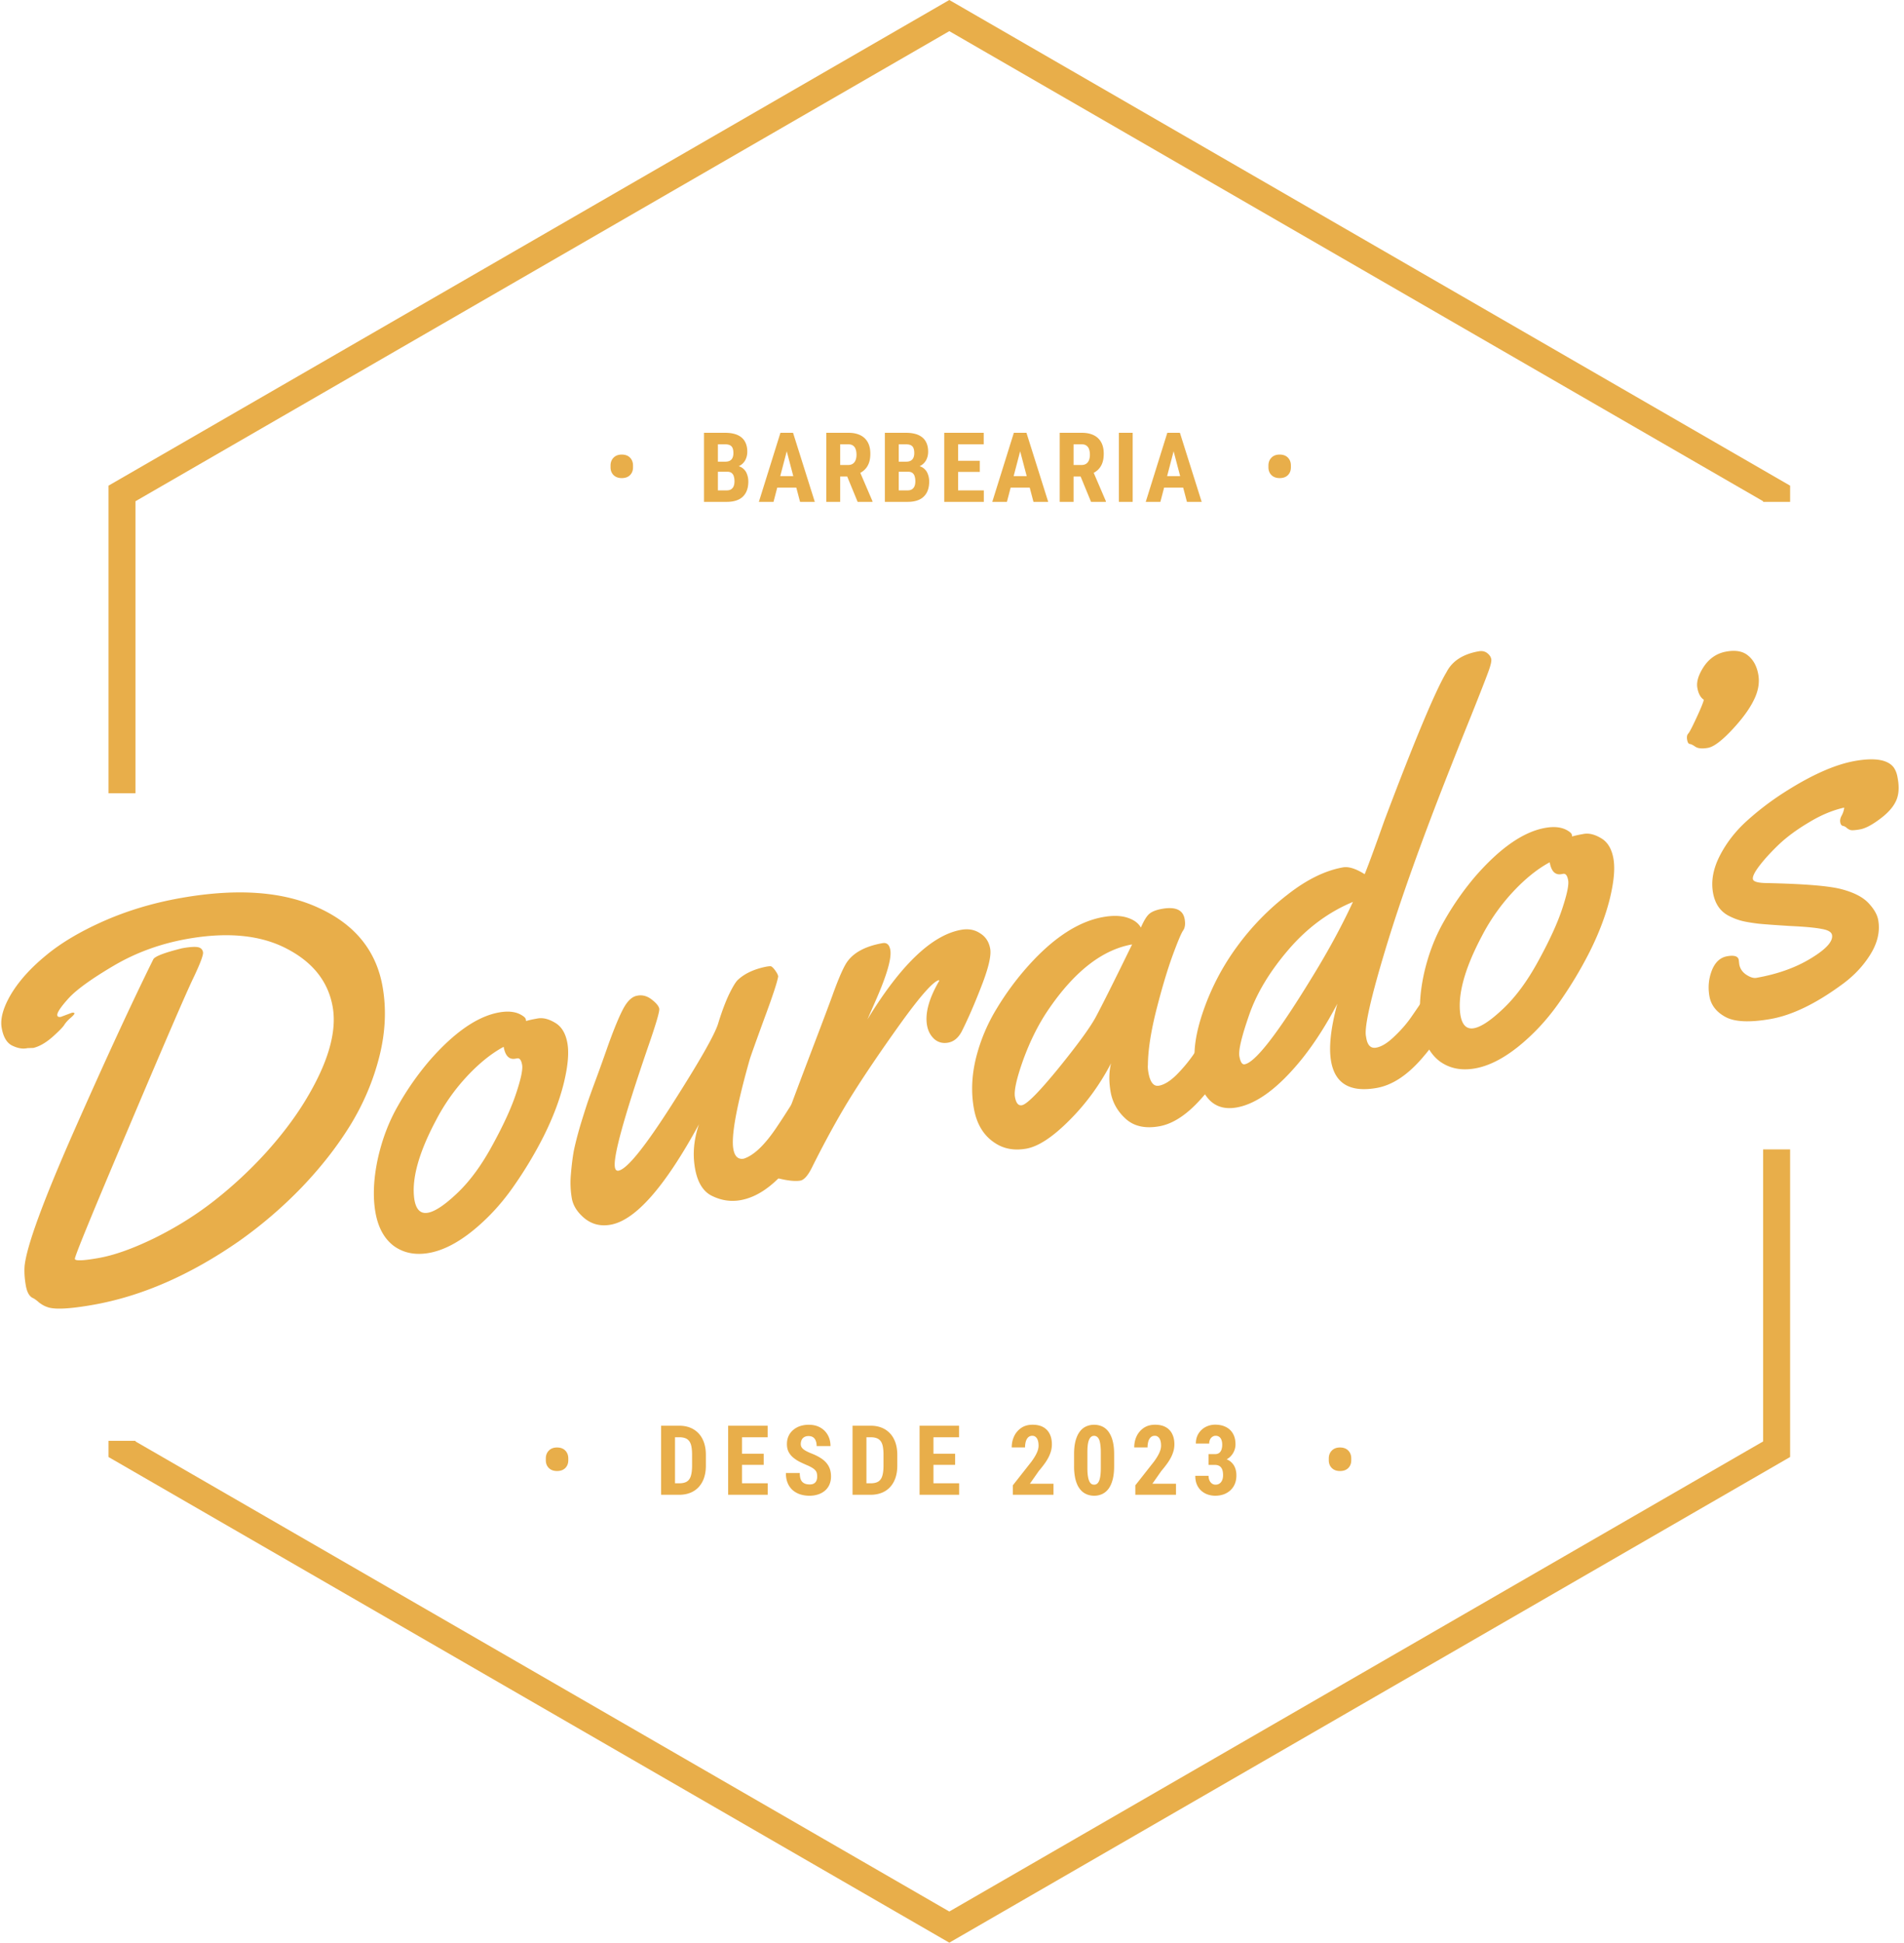 <svg xmlns="http://www.w3.org/2000/svg" width="353" height="360" fill="none" viewBox="0 0 353 360">
  <path fill="#E8AE4A" d="m6.176 194.193-1.056.034-.196.035c-.818.144-1.725-.033-2.724-.531-.965-.504-1.595-1.59-1.889-3.258-.294-1.667.27-3.722 1.695-6.165 1.456-2.448 3.582-4.829 6.377-7.143 2.789-2.346 6.388-4.498 10.797-6.455 4.441-1.963 9.229-3.397 14.362-4.303 10.496-1.85 19.054-1.218 25.672 1.897 6.645 3.076 10.55 7.917 11.714 14.522.727 4.12.538 8.402-.567 12.844-1.105 4.443-2.886 8.685-5.342 12.726-2.463 4.008-5.502 7.899-9.119 11.672a81.169 81.169 0 0 1-11.689 10.001c-9.014 6.242-18 10.153-26.96 11.733-4.414.778-7.257.908-8.528.391-.466-.154-.951-.422-1.457-.805-.48-.422-.847-.694-1.105-.817-.69-.283-1.148-1.062-1.373-2.337-.23-1.308-.307-2.508-.23-3.601.364-3.671 3.424-12.033 9.18-25.084 5.784-13.09 10.677-23.68 14.679-31.769.273-.554 2.057-1.24 5.352-2.057 1.373-.242 2.339-.311 2.897-.207.557.104.882.418.975.941.086.49-.51 2.079-1.79 4.766-1.285 2.654-5.284 11.906-11.997 27.756-6.719 15.817-10.044 23.922-9.974 24.314.069.392 1.542.335 4.42-.172 2.91-.514 6.367-1.747 10.372-3.701 4.032-1.992 7.736-4.314 11.112-6.966a78.514 78.514 0 0 0 9.473-8.801c2.933-3.248 5.368-6.459 7.303-9.632 4.236-6.951 5.942-12.764 5.118-17.44-.825-4.676-3.667-8.271-8.527-10.786-4.827-2.52-10.952-3.126-18.375-1.817-5.003.882-9.58 2.549-13.734 5.001-4.153 2.452-6.948 4.479-8.385 6.081-1.437 1.602-2.115 2.632-2.034 3.089.046.262.265.358.658.289l2.04-.764c.294-.052.452-.013.476.118.022.131-.215.409-.713.834s-.893.865-1.183 1.321c-.264.417-1.007 1.172-2.23 2.264-1.23 1.06-2.395 1.721-3.495 1.982Zm93.507-5.463c.981-.173 2.056.093 3.226.797 1.202.698 1.964 1.963 2.287 3.794.317 1.798.095 4.265-.668 7.4-.767 3.103-1.998 6.354-3.691 9.754a75.876 75.876 0 0 1-5.87 9.734c-2.187 3.083-4.684 5.748-7.49 7.996-2.78 2.21-5.429 3.537-7.947 3.981-2.517.444-4.683.016-6.497-1.282-1.786-1.337-2.928-3.412-3.424-6.224-.501-2.845-.368-6.105.4-9.78.8-3.682 2.066-7.023 3.795-10.026a53.074 53.074 0 0 1 5.858-8.366c4.575-5.223 8.873-8.189 12.895-8.898 1.799-.317 3.233-.115 4.305.606.378.237.588.47.628.698l.052.295c.447-.146 1.16-.306 2.141-.479Zm-3.804 7.397-.343.061c-1.144.201-1.864-.532-2.158-2.199-2.248 1.205-4.507 3.02-6.777 5.443a36.806 36.806 0 0 0-5.786 8.202c-3.24 6.1-4.567 11.004-3.98 14.71.322 1.831 1.154 2.629 2.494 2.392 1.341-.236 3.18-1.471 5.517-3.703 2.337-2.233 4.51-5.212 6.516-8.938 2.04-3.731 3.486-6.902 4.34-9.514.882-2.65 1.248-4.401 1.098-5.251-.156-.883-.463-1.284-.92-1.203Zm52.705 6.637c.621-.109 1.081.299 1.379 1.224.298.925.536 1.894.715 2.908.179 1.014.204 1.734.077 2.161-.625 1.998-2.306 4.604-5.044 7.818-2.743 3.181-5.553 5.025-8.431 5.532-1.766.312-3.496.061-5.19-.753-1.689-.781-2.767-2.496-3.234-5.145-.467-2.649-.222-5.372.734-8.17-6.316 11.599-11.779 17.805-16.39 18.618-1.831.323-3.434-.069-4.809-1.175-1.342-1.112-2.135-2.355-2.377-3.728a16.963 16.963 0 0 1-.172-4.42c.127-1.573.299-2.986.517-4.238.25-1.258.647-2.828 1.192-4.711a188.412 188.412 0 0 1 1.296-4.123c.287-.86.749-2.155 1.388-3.886.666-1.77 1.514-4.128 2.546-7.074 1.064-2.952 1.974-5.153 2.73-6.601.783-1.486 1.649-2.313 2.597-2.481.943-.2 1.843.03 2.7.687.858.658 1.33 1.233 1.417 1.723.086.491-.62 2.891-2.119 7.201-4.41 12.848-6.445 20.236-6.105 22.165.086.491.31.704.669.641 1.57-.277 4.878-4.366 9.924-12.269 5.046-7.903 7.892-12.889 8.539-14.958.641-2.102 1.304-3.888 1.989-5.357.717-1.476 1.279-2.401 1.685-2.776 1.244-1.163 2.973-1.974 5.185-2.431.359-.064.64-.096.842-.098.202-.002.48.236.834.713s.557.862.608 1.157c-.132.967-1.011 3.634-2.635 8-1.591 4.36-2.471 6.825-2.641 7.394-2.451 8.659-3.464 14.198-3.037 16.618.242 1.373.886 1.967 1.933 1.783 1.85-.596 3.871-2.52 6.062-5.772a132.294 132.294 0 0 0 2.349-3.601c.797-1.219 1.295-1.931 1.495-2.134.194-.237.455-.384.782-.442Z"/>
  <path fill="#E8AE4A" d="M160.81 188.926c6.172-10.124 11.971-15.664 17.399-16.621 1.341-.237 2.509-.021 3.503.646 1.021.629 1.644 1.582 1.869 2.857.225 1.275-.313 3.578-1.614 6.909-1.273 3.293-2.497 6.105-3.671 8.436-.633 1.19-1.472 1.878-2.519 2.062-1.013.179-1.881-.056-2.602-.704-.689-.654-1.122-1.488-1.301-2.501-.398-2.257.362-5.02 2.281-8.292l-.116-.081c-1.062.289-3.368 2.887-6.919 7.795-3.519 4.902-6.491 9.27-8.917 13.103-2.399 3.794-4.933 8.354-7.602 13.68-.765 1.585-1.508 2.441-2.227 2.567-.687.121-1.64.07-2.859-.153-1.258-.25-2.019-.453-2.282-.609-.297-.15-.485-.454-.566-.912-.08-.458-.042-1.004.116-1.638.152-.668.49-1.621 1.013-2.859.491-1.233 1.22-3.216 2.188-5.949 1-2.739 2.561-6.891 4.681-12.458 2.12-5.566 3.383-8.924 3.787-10.074.862-2.377 1.599-4.125 2.211-5.245 1.142-2.123 3.463-3.493 6.962-4.11.785-.138 1.263.283 1.436 1.264.271 1.537-.641 4.681-2.736 9.434l-1.515 3.453Zm54.644-20.508c2.485-.438 3.877.193 4.177 1.893.162.916.067 1.623-.283 2.123-.35.5-1.015 2.084-1.994 4.752-.953 2.629-1.947 5.974-2.985 10.034-1.01 4.022-1.527 7.4-1.55 10.135-.041.344-.009.811.095 1.399.317 1.799.966 2.611 1.947 2.438.981-.172 2.061-.835 3.24-1.987a28.006 28.006 0 0 0 3.053-3.623 96.972 96.972 0 0 0 2.461-3.823c.818-1.29 1.311-2.034 1.478-2.232.167-.199.447-.332.84-.401.621-.11 1.08.298 1.378 1.223.298.925.537 1.895.716 2.908.178 1.014.204 1.734.077 2.161-.619 2.031-2.317 4.64-5.093 7.827-2.743 3.181-5.439 5.005-8.088 5.472-2.616.461-4.686 0-6.211-1.383-1.525-1.383-2.458-3.039-2.798-4.969-.346-1.961-.322-3.736.073-5.323-2.092 4.01-4.687 7.553-7.786 10.628-3.066 3.069-5.711 4.8-7.935 5.192-2.223.392-4.156.042-5.799-1.051-2.092-1.35-3.398-3.497-3.917-6.44-.524-2.975-.395-6.066.388-9.273a32.594 32.594 0 0 1 3.804-9.116 52.335 52.335 0 0 1 5.919-8.023c4.678-5.208 9.306-8.215 13.884-9.022 1.766-.312 3.256-.271 4.472.121 1.215.393 2.048 1.005 2.498 1.836.577-1.316 1.102-2.167 1.573-2.553.498-.425 1.287-.733 2.366-.923Zm-5.564 6.594c-5.591.986-10.831 5.113-15.719 12.381-1.734 2.598-3.226 5.609-4.476 9.033-1.218 3.417-1.727 5.698-1.525 6.843.202 1.144.63 1.659 1.284 1.544.915-.162 3.149-2.41 6.7-6.745 3.546-4.367 5.855-7.522 6.929-9.465 1.169-2.162 3.439-6.692 6.807-13.591Z"/>
  <path fill="#E8AE4A" d="M274.149 120.695c.622-.11 1.147 0 1.576.329.428.329.68.706.755 1.131.069.392-.125 1.202-.583 2.429-.431 1.189-1.465 3.832-3.102 7.931a966.966 966.966 0 0 0-3.825 9.575c-5.295 13.375-9.316 24.603-12.064 33.685-2.748 9.082-3.969 14.489-3.663 16.222l.069.393c.236 1.34.845 1.924 1.826 1.751.981-.173 2.077-.838 3.289-1.996 1.245-1.163 2.298-2.361 3.16-3.591a150.654 150.654 0 0 0 2.568-3.791c.877-1.335 1.413-2.12 1.607-2.357.195-.237.472-.387.831-.45.556-.098.979.198 1.27.889.284.658.539 1.624.764 2.899.219 1.243.265 2.078.138 2.505-.625 1.998-2.323 4.607-5.093 7.826-2.744 3.181-5.554 5.025-8.431 5.533-4.905.865-7.724-.779-8.456-4.932-.455-2.583-.071-6.141 1.153-10.672-2.044 3.901-4.225 7.303-6.545 10.207-4.317 5.346-8.356 8.351-12.116 9.014-2.093.369-3.776-.093-5.049-1.386-1.24-1.298-2.103-3.321-2.587-6.067-.49-2.78.004-6.289 1.482-10.528a44.955 44.955 0 0 1 6.21-11.816 47.744 47.744 0 0 1 9.375-9.644c3.555-2.785 6.984-4.468 10.286-5.05 1.047-.185 2.385.237 4.016 1.264.683-1.672 1.902-4.988 3.657-9.95 5.63-14.918 9.474-24.092 11.533-27.523 1.056-2.04 3.039-3.317 5.949-3.83Zm-23.318 46.441c-4.524 1.877-8.519 4.84-11.986 8.89-3.466 4.05-5.89 8.085-7.272 12.105-1.387 3.987-1.986 6.52-1.796 7.599.191 1.079.515 1.578.973 1.498 1.961-.346 6.045-5.584 12.249-15.714 3.097-4.996 5.708-9.789 7.832-14.378Z"/>
  <path fill="#E8AE4A" d="M293.619 154.534c.981-.173 2.056.093 3.226.797 1.202.698 1.964 1.963 2.287 3.794.317 1.798.095 4.265-.668 7.4-.767 3.102-1.998 6.354-3.691 9.754a75.81 75.81 0 0 1-5.87 9.734c-2.187 3.083-4.684 5.748-7.491 7.996-2.779 2.21-5.428 3.537-7.946 3.981-2.517.443-4.683.016-6.497-1.282-1.786-1.337-2.928-3.412-3.423-6.224-.502-2.845-.369-6.105.399-9.78.801-3.682 2.066-7.024 3.795-10.026a53.074 53.074 0 0 1 5.858-8.366c4.575-5.223 8.873-8.189 12.895-8.898 1.798-.318 3.233-.115 4.305.606.378.237.588.469.628.698l.052.295c.447-.147 1.16-.306 2.141-.479Zm-3.804 7.397-.343.06c-1.144.202-1.864-.531-2.158-2.198-2.248 1.205-4.508 3.02-6.777 5.443a36.823 36.823 0 0 0-5.786 8.201c-3.24 6.101-4.567 11.005-3.981 14.711.323 1.831 1.155 2.629 2.495 2.392 1.341-.236 3.18-1.471 5.517-3.704 2.338-2.232 4.509-5.211 6.516-8.937 2.039-3.731 3.486-6.902 4.341-9.514.881-2.651 1.247-4.401 1.097-5.251-.156-.883-.463-1.284-.921-1.203Zm30.262-41.192c1.733-.306 3.076-.054 4.028.756.985.804 1.612 1.975 1.883 3.511.271 1.537-.019 3.139-.872 4.807-.819 1.662-2.18 3.503-4.083 5.524-1.875 1.983-3.336 3.067-4.383 3.251-1.046.185-1.816.118-2.311-.199-.461-.323-.812-.497-1.053-.522-.24-.026-.404-.283-.49-.774-.092-.523-.025-.906.202-1.148.227-.242.731-1.208 1.512-2.896.808-1.728 1.267-2.854 1.377-3.379-.61-.398-1.01-1.137-1.2-2.216-.196-1.111.212-2.431 1.224-3.958 1.045-1.533 2.433-2.452 4.166-2.757Zm2.289 57.148.089.794c.144.817.579 1.465 1.304 1.944.725.479 1.349.673 1.872.58 3.924-.691 7.287-1.891 10.087-3.599 2.834-1.713 4.147-3.158 3.939-4.336-.098-.555-.737-.932-1.918-1.128-1.154-.235-3.091-.416-5.811-.543-2.693-.166-4.656-.308-5.891-.428-1.241-.152-2.23-.315-2.969-.488a11.097 11.097 0 0 1-2.325-.854c-1.727-.808-2.778-2.275-3.153-4.4-.381-2.159.029-4.422 1.23-6.792 1.227-2.408 2.902-4.574 5.024-6.499a52.56 52.56 0 0 1 7-5.331c5.03-3.213 9.393-5.146 13.087-5.797 3.63-.64 6.008-.25 7.135 1.169.36.51.6 1.108.721 1.795l.061.343c.305 1.733.169 3.157-.41 4.27-.547 1.108-1.552 2.195-3.016 3.263-1.431 1.061-2.621 1.676-3.569 1.843-.916.161-1.516.2-1.8.115a2.152 2.152 0 0 1-.675-.387 1.374 1.374 0 0 0-.725-.378c-.246-.057-.403-.283-.473-.675-.069-.392.026-.814.283-1.264.252-.482.403-.964.453-1.445-2.14.479-4.307 1.383-6.5 2.714-2.199 1.298-4.05 2.653-5.554 4.064-1.472 1.406-2.674 2.714-3.607 3.924-.933 1.209-1.357 2.059-1.27 2.55.081.458.899.701 2.455.73 7.005.147 11.657.524 13.955 1.13 2.298.606 3.966 1.459 5.002 2.557 1.037 1.099 1.645 2.155 1.823 3.168.369 2.093-.116 4.218-1.455 6.376-1.339 2.158-3.13 4.042-5.375 5.651-4.809 3.512-9.176 5.613-13.1 6.305-3.891.686-6.695.557-8.412-.387-1.68-.918-2.663-2.195-2.951-3.829-.289-1.635-.145-3.212.43-4.729.602-1.556 1.557-2.449 2.865-2.68 1.308-.231 2.023-.003 2.144.684Zm-297.251-85L176 5.773l150.885 87.114V93h5v-3L176 0 20.115 90v57h5V92.887Zm0 174.113h-5v3L176 360l155.885-90v-57h-5v54.113L176 354.226 25.115 267.113V267Z"/>
  <path fill="#E8AE4A" d="M113.195 86.602v-.334c0-.592.188-1.079.563-1.46.375-.38.879-.57 1.512-.57.656 0 1.168.19 1.538.57.369.381.553.868.553 1.46v.334c0 .585-.184 1.066-.553 1.441-.37.37-.879.554-1.53.554-.638 0-1.145-.185-1.52-.554-.375-.375-.563-.856-.563-1.441Zm21.641.817h-2.619l-.009-1.863h2.232c.352 0 .639-.059.862-.176.228-.123.395-.302.501-.536.111-.24.167-.53.167-.87 0-.393-.05-.706-.15-.94a.992.992 0 0 0-.483-.528c-.223-.112-.513-.167-.87-.167h-1.371V93h-2.576V80.203h3.947c.638 0 1.21.07 1.713.211.504.14.932.355 1.284.642.351.287.618.65.799 1.09.188.439.282.957.282 1.555 0 .528-.106 1.014-.317 1.46a2.57 2.57 0 0 1-.993 1.089c-.445.281-1.028.44-1.749.475l-.65.694ZM134.748 93h-3.261l1.028-2.127h2.233c.34 0 .615-.073.826-.22.211-.146.363-.343.457-.589.094-.251.141-.539.141-.86 0-.364-.044-.68-.132-.95a1.144 1.144 0 0 0-.413-.615c-.194-.147-.454-.22-.782-.22h-2.215l.017-1.863h2.69l.606.738c.686-.023 1.234.108 1.644.395.41.282.703.65.879 1.108.181.451.272.931.272 1.441 0 .82-.155 1.512-.466 2.075a2.964 2.964 0 0 1-1.344 1.265c-.592.281-1.319.422-2.18.422Zm11.412-10.512L143.409 93h-2.716l3.999-12.797h1.696l-.228 2.285ZM148.33 93l-2.768-10.512-.255-2.285h1.723L151.064 93h-2.734Zm.097-4.772v2.135h-5.774v-2.135h5.774Zm4.767-8.025h4.105c.855 0 1.585.147 2.188.44a3.106 3.106 0 0 1 1.389 1.3c.322.575.483 1.284.483 2.127 0 .692-.093 1.284-.281 1.776a3.275 3.275 0 0 1-.8 1.221c-.345.323-.758.58-1.239.774l-.782.466h-3.331l-.009-2.136h2.312c.351 0 .641-.076.87-.229.234-.158.407-.377.518-.659.117-.287.176-.62.176-1.002 0-.404-.053-.75-.158-1.037a1.278 1.278 0 0 0-.484-.668c-.216-.158-.501-.237-.852-.237h-1.529V93h-2.576V80.203ZM159.004 93l-2.347-5.704 2.698-.009 2.4 5.59V93h-2.751Zm9.364-5.581h-2.619l-.009-1.863h2.232c.352 0 .639-.059.862-.176.228-.123.395-.302.501-.536.111-.24.167-.53.167-.87 0-.393-.05-.706-.15-.94a.992.992 0 0 0-.483-.528c-.223-.112-.513-.167-.87-.167h-1.371V93h-2.576V80.203h3.947c.638 0 1.21.07 1.714.211.503.14.931.355 1.283.642.351.287.618.65.8 1.09.187.439.281.957.281 1.555 0 .528-.106 1.014-.317 1.46a2.57 2.57 0 0 1-.993 1.089c-.445.281-1.028.44-1.749.475l-.65.694ZM168.28 93h-3.261l1.028-2.127h2.233c.34 0 .615-.073.826-.22.211-.146.363-.343.457-.589.094-.251.141-.539.141-.86 0-.364-.044-.68-.132-.95a1.144 1.144 0 0 0-.413-.615c-.194-.147-.454-.22-.782-.22h-2.215l.017-1.863h2.69l.606.738c.686-.023 1.234.108 1.644.395.41.282.703.65.879 1.108.181.451.272.931.272 1.441 0 .82-.155 1.512-.466 2.075a2.964 2.964 0 0 1-1.344 1.265c-.592.281-1.319.422-2.18.422Zm14.119-2.127V93h-5.564v-2.127h5.564Zm-4.764-10.67V93h-2.575V80.203h2.575Zm4.017 5.186v2.065h-4.817V85.39h4.817Zm.729-5.186v2.136h-5.546v-2.136h5.546Zm7.052 2.285L186.682 93h-2.715l3.999-12.797h1.696l-.229 2.285ZM191.604 93l-2.768-10.512-.255-2.285h1.723L194.338 93h-2.734Zm.097-4.772v2.135h-5.774v-2.135h5.774Zm4.767-8.025h4.105c.855 0 1.585.147 2.188.44a3.106 3.106 0 0 1 1.389 1.3c.322.575.483 1.284.483 2.127 0 .692-.094 1.284-.281 1.776a3.287 3.287 0 0 1-.8 1.221c-.346.323-.759.58-1.239.774l-.782.466H198.2l-.009-2.136h2.311c.352 0 .642-.076.87-.229a1.38 1.38 0 0 0 .519-.659c.117-.287.176-.62.176-1.002 0-.404-.053-.75-.158-1.037a1.278 1.278 0 0 0-.484-.668c-.217-.158-.501-.237-.852-.237h-1.53V93h-2.575V80.203ZM202.278 93l-2.347-5.704 2.698-.009 2.4 5.59V93h-2.751Zm7.72-12.797V93h-2.558V80.203h2.558Zm7.887 2.285L215.134 93h-2.715l3.999-12.797h1.696l-.229 2.285ZM220.056 93l-2.768-10.512-.255-2.285h1.722L222.79 93h-2.734Zm.097-4.772v2.135h-5.774v-2.135h5.774Zm15.013-1.626v-.334c0-.592.188-1.079.563-1.46.375-.38.879-.57 1.512-.57.656 0 1.169.19 1.538.57.369.381.553.868.553 1.46v.334c0 .585-.184 1.066-.553 1.441-.369.37-.879.554-1.53.554-.638 0-1.145-.185-1.52-.554-.375-.375-.563-.856-.563-1.441Zm-133.971 184v-.334c0-.592.188-1.079.563-1.459.375-.381.879-.572 1.512-.572.656 0 1.168.191 1.538.572.369.38.553.867.553 1.459v.334c0 .586-.184 1.066-.553 1.441-.37.369-.879.554-1.53.554-.638 0-1.145-.185-1.52-.554-.375-.375-.563-.855-.563-1.441ZM125.91 277h-2.259l.018-2.127h2.241c.621 0 1.105-.111 1.45-.334.346-.223.589-.574.73-1.055.146-.48.22-1.11.22-1.889V269.6a8.4 8.4 0 0 0-.115-1.503c-.076-.416-.205-.75-.386-1.002a1.608 1.608 0 0 0-.73-.572c-.305-.123-.683-.184-1.134-.184h-2.338v-2.136h2.338c.739 0 1.41.12 2.013.36a4.272 4.272 0 0 1 1.556 1.055c.433.457.767 1.023 1.002 1.696.234.674.351 1.442.351 2.303v1.978c0 .867-.117 1.634-.351 2.302a4.76 4.76 0 0 1-1.002 1.697 4.233 4.233 0 0 1-1.556 1.046c-.609.24-1.292.36-2.048.36Zm-.764-12.797V277h-2.576v-12.797h2.576Zm17.191 10.67V277h-5.564v-2.127h5.564Zm-4.764-10.67V277h-2.575v-12.797h2.575Zm4.017 5.186v2.065h-4.817v-2.065h4.817Zm.729-5.186v2.136h-5.546v-2.136h5.546Zm9.185 9.431c0-.229-.021-.437-.062-.624a1.187 1.187 0 0 0-.263-.519 2.337 2.337 0 0 0-.572-.474 6.56 6.56 0 0 0-.966-.493c-.475-.199-.935-.41-1.38-.632a6.51 6.51 0 0 1-1.204-.791 3.436 3.436 0 0 1-.853-1.055c-.205-.41-.308-.891-.308-1.442 0-.539.097-1.028.291-1.467.199-.44.48-.815.843-1.125.364-.317.788-.56 1.275-.73a5.008 5.008 0 0 1 1.643-.255c.821 0 1.53.17 2.127.51a3.56 3.56 0 0 1 1.398 1.398c.334.591.501 1.271.501 2.039h-2.567c0-.364-.052-.683-.158-.958a1.334 1.334 0 0 0-.483-.66c-.223-.158-.51-.237-.862-.237-.328 0-.6.068-.817.202a1.212 1.212 0 0 0-.475.536 1.845 1.845 0 0 0-.149.756c0 .211.05.402.149.572.106.164.249.313.431.448.182.129.395.255.642.378.252.123.527.243.826.36.58.229 1.093.481 1.538.756.445.269.817.574 1.116.914.299.334.524.712.677 1.134.152.422.228.902.228 1.441 0 .533-.093 1.02-.281 1.459a3.109 3.109 0 0 1-.8 1.125 3.694 3.694 0 0 1-1.274.721 5.038 5.038 0 0 1-1.652.255 5.621 5.621 0 0 1-1.679-.246 4.105 4.105 0 0 1-1.398-.765 3.592 3.592 0 0 1-.94-1.31c-.229-.533-.343-1.163-.343-1.889h2.575c0 .387.038.718.115.993.076.27.193.486.351.65.158.159.352.279.58.361.235.076.501.114.8.114.34 0 .609-.064.809-.193.205-.129.351-.302.439-.519a1.95 1.95 0 0 0 .132-.738ZM161.4 277h-2.258l.017-2.127h2.241c.621 0 1.105-.111 1.451-.334.345-.223.588-.574.729-1.055.147-.48.22-1.11.22-1.889V269.6a8.41 8.41 0 0 0-.114-1.503c-.077-.416-.206-.75-.387-1.002a1.608 1.608 0 0 0-.73-.572c-.304-.123-.682-.184-1.133-.184h-2.338v-2.136h2.338c.738 0 1.409.12 2.012.36a4.272 4.272 0 0 1 1.556 1.055c.434.457.767 1.023 1.002 1.696.234.674.351 1.442.351 2.303v1.978c0 .867-.117 1.634-.351 2.302-.235.668-.568 1.234-1.002 1.697a4.225 4.225 0 0 1-1.556 1.046c-.609.24-1.292.36-2.048.36Zm-.764-12.797V277h-2.575v-12.797h2.575Zm17.191 10.67V277h-5.563v-2.127h5.563Zm-4.764-10.67V277h-2.575v-12.797h2.575Zm4.017 5.186v2.065h-4.816v-2.065h4.816Zm.73-5.186v2.136h-5.546v-2.136h5.546Zm17.507 10.749V277h-7.541v-1.749l3.463-4.403c.334-.463.595-.868.782-1.213.188-.352.323-.665.405-.941.082-.281.123-.545.123-.791 0-.381-.044-.706-.132-.975-.088-.276-.22-.487-.396-.633a.911.911 0 0 0-.632-.229c-.305 0-.557.094-.756.282-.199.187-.349.445-.448.773a3.928 3.928 0 0 0-.141 1.099h-2.47c0-.768.156-1.471.466-2.11a3.808 3.808 0 0 1 1.327-1.52c.574-.381 1.263-.571 2.066-.571.785 0 1.441.146 1.968.439a2.83 2.83 0 0 1 1.204 1.257c.276.539.414 1.183.414 1.933 0 .428-.056.844-.167 1.248a6.4 6.4 0 0 1-.475 1.196 9.621 9.621 0 0 1-.756 1.204c-.299.41-.636.835-1.011 1.274l-1.67 2.382h4.377Zm11.242-5.475v2.223c0 .961-.091 1.787-.273 2.479-.181.691-.436 1.259-.765 1.705a3.085 3.085 0 0 1-1.168.975 3.49 3.49 0 0 1-1.495.317c-.433 0-.84-.068-1.221-.202a3.109 3.109 0 0 1-1.037-.616 3.815 3.815 0 0 1-.791-1.063 6.064 6.064 0 0 1-.501-1.538 10.703 10.703 0 0 1-.176-2.057v-2.223c0-.961.091-1.785.272-2.47.188-.692.446-1.257.774-1.696.328-.44.718-.762 1.169-.967a3.542 3.542 0 0 1 1.503-.317c.427 0 .832.068 1.213.202.386.129.729.332 1.028.607.305.275.565.63.782 1.063.223.428.393.941.51 1.539.117.591.176 1.271.176 2.039Zm-2.47 2.566v-2.927c0-.451-.021-.846-.062-1.186a5.46 5.46 0 0 0-.149-.862 1.792 1.792 0 0 0-.255-.571.98.98 0 0 0-.352-.316.873.873 0 0 0-.43-.106.877.877 0 0 0-.51.158c-.152.106-.284.279-.395.519-.112.234-.197.548-.255.94-.053.387-.079.862-.079 1.424v2.927c0 .451.017.85.052 1.195.041.346.097.642.167.888.076.24.161.434.255.58.1.147.214.255.343.325a.997.997 0 0 0 .439.097.877.877 0 0 0 .51-.158c.158-.112.29-.287.396-.528.105-.24.184-.556.237-.949.059-.398.088-.882.088-1.45Zm13.939 2.909V277h-7.541v-1.749l3.463-4.403c.334-.463.595-.868.782-1.213.188-.352.323-.665.405-.941.082-.281.123-.545.123-.791 0-.381-.044-.706-.132-.975-.088-.276-.22-.487-.396-.633a.911.911 0 0 0-.632-.229c-.305 0-.557.094-.756.282-.199.187-.349.445-.448.773a3.928 3.928 0 0 0-.141 1.099h-2.47c0-.768.155-1.471.466-2.11a3.808 3.808 0 0 1 1.327-1.52c.574-.381 1.263-.571 2.066-.571.785 0 1.441.146 1.968.439a2.83 2.83 0 0 1 1.204 1.257c.276.539.414 1.183.414 1.933 0 .428-.056.844-.167 1.248a6.4 6.4 0 0 1-.475 1.196 9.621 9.621 0 0 1-.756 1.204c-.299.41-.636.835-1.011 1.274l-1.67 2.382h4.377Zm6.03-5.484h1.195c.31 0 .565-.071.765-.211.199-.147.345-.352.439-.615a2.75 2.75 0 0 0 .141-.923c0-.328-.044-.615-.132-.862a1.246 1.246 0 0 0-.404-.58 1.093 1.093 0 0 0-.686-.211c-.211 0-.407.059-.589.176a1.26 1.26 0 0 0-.439.501 1.689 1.689 0 0 0-.159.765h-2.478c0-.703.161-1.316.483-1.837a3.39 3.39 0 0 1 1.301-1.222 3.764 3.764 0 0 1 1.811-.439c.744 0 1.397.14 1.96.422a3.035 3.035 0 0 1 1.318 1.23c.316.539.475 1.207.475 2.004 0 .41-.079.806-.238 1.187-.152.38-.375.723-.668 1.028-.293.299-.65.536-1.072.712-.416.176-.891.263-1.424.263h-1.599v-1.388Zm0 1.995v-1.345h1.599c.598 0 1.119.079 1.565.237.451.153.823.375 1.116.668.299.293.521.642.668 1.046.146.405.22.85.22 1.336 0 .598-.1 1.131-.299 1.6a3.32 3.32 0 0 1-.835 1.186 3.711 3.711 0 0 1-1.248.739c-.475.164-.99.246-1.547.246-.463 0-.917-.073-1.362-.22a3.46 3.46 0 0 1-1.187-.677 3.212 3.212 0 0 1-.835-1.151c-.205-.463-.308-1.011-.308-1.644h2.461c0 .317.056.601.167.853.112.246.264.439.457.58.2.141.422.211.668.211.288 0 .537-.073.747-.22.211-.146.373-.351.484-.615.111-.264.167-.571.167-.923 0-.451-.059-.814-.176-1.09-.117-.281-.287-.486-.51-.615-.222-.135-.492-.202-.808-.202h-1.204Zm22.297-.861v-.334c0-.592.188-1.079.563-1.459.375-.381.879-.572 1.512-.572.656 0 1.169.191 1.538.572.369.38.553.867.553 1.459v.334c0 .586-.184 1.066-.553 1.441-.369.369-.879.554-1.53.554-.638 0-1.145-.185-1.52-.554-.375-.375-.563-.855-.563-1.441Z"/>
</svg>
